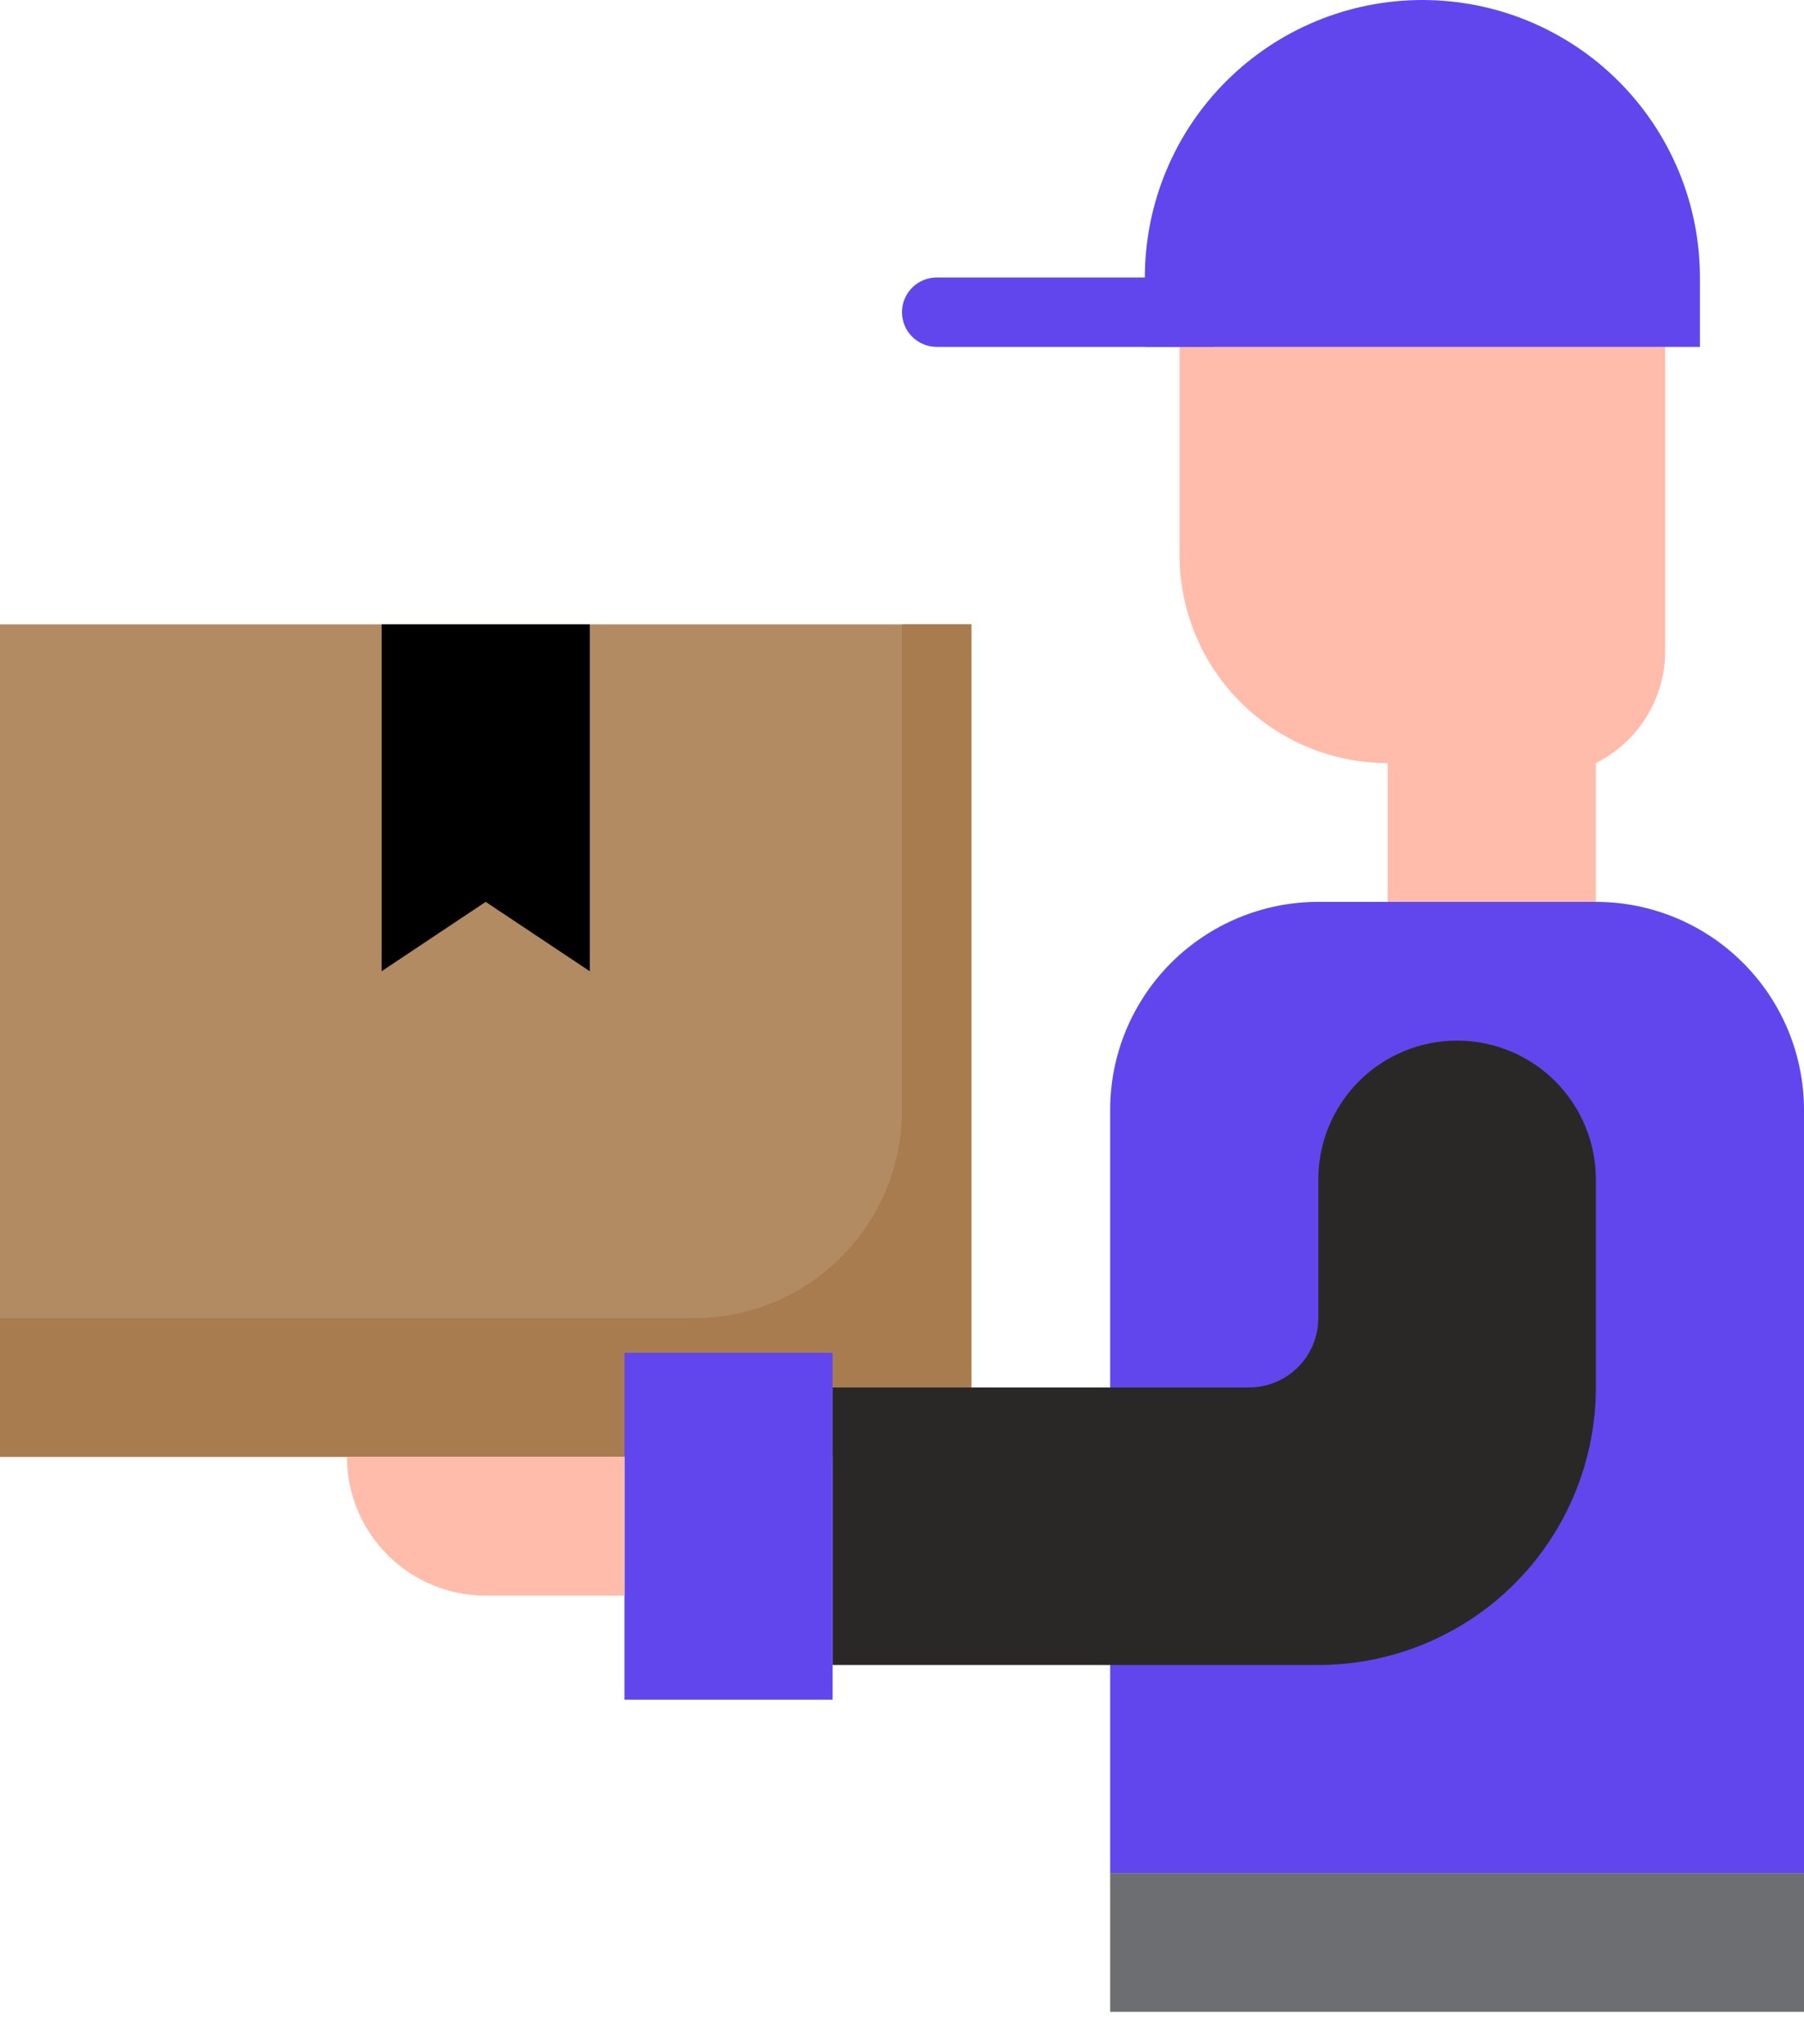 <svg width="45" height="51" viewBox="0 0 45 51" fill="none" xmlns="http://www.w3.org/2000/svg">
<path d="M23.365 6.923H30.288V8.654H23.365C23.136 8.654 22.916 8.563 22.753 8.4C22.591 8.238 22.5 8.018 22.5 7.788C22.5 7.559 22.591 7.339 22.753 7.177C22.916 7.014 23.136 6.923 23.365 6.923Z" fill="#6146EE"/>
<path d="M0 15.577H24.231V36.346H0V15.577Z" fill="#B38B63"/>
<path d="M22.5 15.577V27.692C22.5 29.069 21.953 30.39 20.979 31.364C20.006 32.338 18.685 32.885 17.308 32.885H0V36.346H24.231V15.577H22.5Z" fill="#A97C50"/>
<path d="M29.423 8.654V13.846C29.423 15.223 29.97 16.544 30.944 17.518C31.918 18.491 33.238 19.038 34.615 19.038V22.5H39.808V19.038C40.328 18.778 40.765 18.379 41.071 17.884C41.377 17.39 41.538 16.82 41.538 16.238V8.654H29.423Z" fill="#FFBCAB"/>
<path d="M39.808 22.5H32.885C31.508 22.5 30.187 23.047 29.213 24.021C28.239 24.994 27.692 26.315 27.692 27.692V46.731H45V27.692C45 26.315 44.453 24.994 43.479 24.021C42.505 23.047 41.185 22.5 39.808 22.5Z" fill="#6146EE"/>
<path d="M39.808 34.615V29.423C39.808 28.505 39.443 27.625 38.794 26.975C38.145 26.326 37.264 25.961 36.346 25.961C35.428 25.961 34.548 26.326 33.898 26.975C33.249 27.625 32.885 28.505 32.885 29.423V32.885C32.885 33.343 32.702 33.784 32.378 34.108C32.053 34.433 31.613 34.615 31.154 34.615H20.769V41.538H32.885C34.721 41.538 36.482 40.809 37.78 39.511C39.078 38.212 39.808 36.451 39.808 34.615Z" fill="#2A2826"/>
<path d="M20.769 33.75H15.577V36.346V39.808V42.404H20.769V41.538V34.615V33.75Z" fill="#6146EE"/>
<path d="M42.404 8.654V6.923C42.404 5.087 41.674 3.326 40.376 2.028C39.078 0.729 37.317 0 35.481 0C33.645 0 31.884 0.729 30.585 2.028C29.287 3.326 28.558 5.087 28.558 6.923V8.654H42.404Z" fill="#6146EE"/>
<path d="M12.115 22.5L14.712 24.231V15.577H9.519V24.231L12.115 22.5Z" fill="black"/>
<path d="M8.654 36.346C8.654 37.264 9.019 38.145 9.668 38.794C10.317 39.443 11.197 39.808 12.115 39.808H15.577V36.346H8.654Z" fill="#FFBCAB"/>
<path d="M27.692 46.731H45V50.192H27.692V46.731Z" fill="#6D6E71"/>
</svg>
